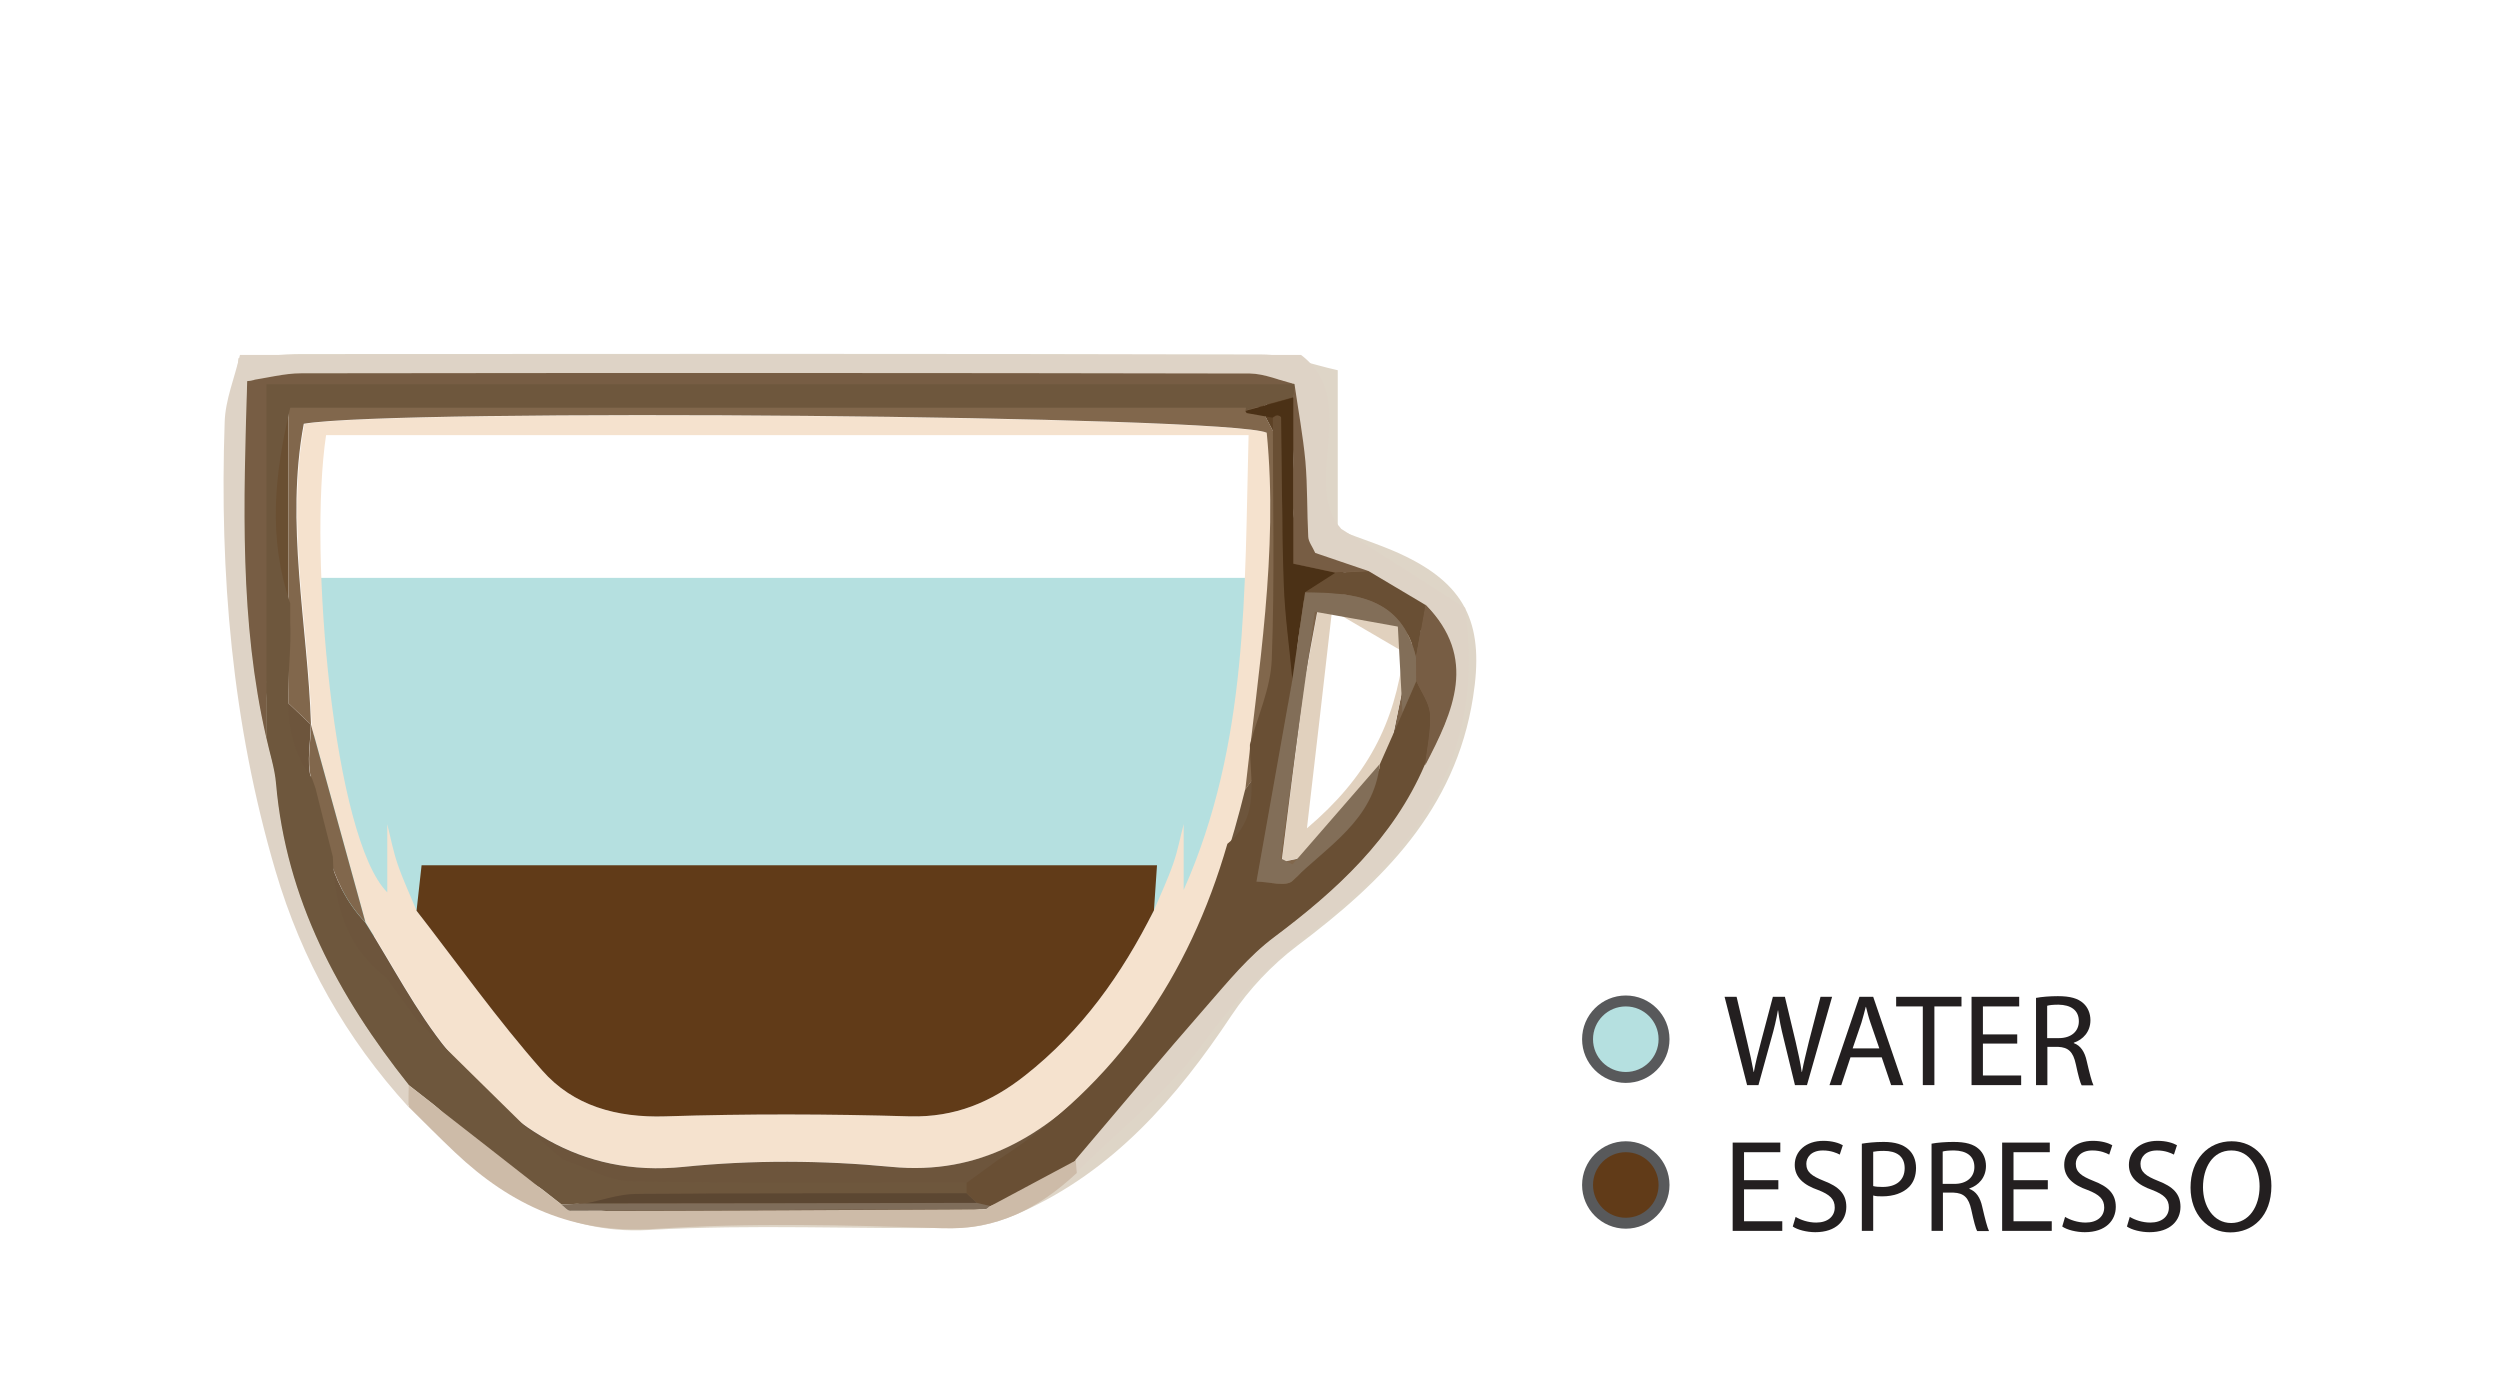 <?xml version="1.0" encoding="UTF-8"?>
<svg id="Layer_1" xmlns="http://www.w3.org/2000/svg" viewBox="0 0 114.39 63.01">
  <defs>
    <style>
      .cls-1, .cls-2 {
        fill: none;
      }

      .cls-3, .cls-2 {
        stroke: #58595b;
        stroke-miterlimit: 10;
        stroke-width: .5px;
      }

      .cls-3, .cls-4 {
        fill: #613b18;
      }

      .cls-5 {
        fill: #826e58;
      }

      .cls-6 {
        fill: #231f20;
      }

      .cls-7 {
        fill: #694f34;
      }

      .cls-8 {
        fill: #cdbba8;
      }

      .cls-9 {
        fill: #ded3c6;
      }

      .cls-10 {
        fill: #775d44;
      }

      .cls-11 {
        fill: #b5e0e0;
      }

      .cls-12 {
        fill: #f5e2ce;
      }

      .cls-13 {
        fill: #6e573d;
      }

      .cls-14 {
        fill: #81674c;
      }

      .cls-15 {
        fill: #5c4732;
      }

      .cls-16 {
        fill: #4b3116;
      }

      .cls-17 {
        fill: #e1d1be;
      }

      .cls-18 {
        fill: #6a4f32;
      }

      .cls-19 {
        fill: #ded5c7;
      }

      .cls-20 {
        fill: #7f6d5a;
      }

      .cls-21 {
        fill: #5d4226;
      }

      .cls-22 {
        fill: #6d553c;
      }

      .cls-23 {
        fill: #7c634a;
      }
    </style>
  </defs>
  <g>
    <path class="cls-11" d="M56.62,39.72c-.18.71-.31,1.44-.54,2.14-.29.85-.66,1.68-.99,2.51.05-.73.1-1.47.16-2.43H17.2c-.1.94-.18,1.69-.26,2.45-.33-.84-.7-1.67-.98-2.53-.23-.69-.36-1.43-.54-2.14-1.1-4.37-1.52-8.77-.95-13.28h43.55c-.49,4.66-.94,8.97-1.39,13.27Z"/>
    <path class="cls-12" d="M56.99,36.14c-1.2,4.86-2.98,9.42-6.56,13.09-2.65,2.71-5.54,4.56-9.64,4.16-3.13-.31-6.34-.33-9.47,0-4.84.5-8.08-1.95-10.83-5.34-1.45-1.79-2.52-3.89-3.76-5.85-.83-3.01-1.66-6.03-2.49-9.04,0,0,.02.01.02.01-.15-4.6-1.19-9.19-.33-13.77,4.19-.72,42.35-.38,44.06.41.54,5.46-.4,10.89-.98,16.33ZM17.72,37.71c.15.61.27,1.23.47,1.82.25.73.58,1.43.87,2.14,1.9,2.45,3.7,4.99,5.75,7.31,1.42,1.62,3.41,2.17,5.63,2.1,3.73-.12,7.47-.11,11.2,0,2.05.06,3.69-.64,5.25-1.86,2.6-2.04,4.45-4.65,5.91-7.57.3-.71.63-1.41.88-2.13.21-.59.32-1.21.48-1.81v3.01c2.98-6.72,2.78-13.71,2.97-20.81H14.92c-.82,5.45.35,18.48,2.8,20.92v-3.11Z"/>
    <path class="cls-19" d="M10.92,16.39c1.09-.08,1.98-.19,2.87-.19,14.65-.01,29.3-.02,43.94.02,1.12,0,2.25.45,3.48.72v7.3c1.19.46,2.2.77,3.13,1.23,2.83,1.39,3.57,3.23,3.06,6.44-.81,5.16-4.14,8.43-8.05,11.37-1.15.87-2.2,1.98-3,3.18-2.51,3.78-5.4,7.11-9.63,9.01-.87.39-1.86.7-2.79.71-4.74.07-9.5-.17-14.23.1-4.18.24-6.95-1.95-9.75-4.48-4.43-4-6.67-9.3-7.96-14.82-1.54-6.59-1.82-13.41-1.08-20.6ZM64.8,27.14c-.76-.48-1.49-1.02-2.29-1.44-.74-.39-1.55-.66-2.34-1,0-1.94.1-3.59-.04-5.22-.07-.81-.57-1.57-.87-2.36-.63-.12-1.27-.35-1.9-.35-14.4-.02-28.79-.02-43.19,0-.72,0-1.43.14-2.54.25.04,4.87-.43,9.56.46,14.24.35,1.83.7,3.67,1.05,5.5.82,6.22,3.78,11.27,8.45,15.38,2.8,2.46,5.91,3.78,9.77,3.46,3.14-.26,6.33-.29,9.47,0,4.22.39,7.48-1.36,10.24-4.15,1.79-1.81,3.19-4,4.77-6.02.45-.58.85-1.21,1.37-1.71,2.14-2.04,4.32-4.03,6.48-6.04,2.5-2.5,3.37-6.53,2.08-9.61-.32-.31-.65-.63-.97-.94Z"/>
    <path class="cls-22" d="M63.69,37.7c-2.16,2.01-4.34,4.01-6.48,6.04-.53.5-.92,1.13-1.37,1.71-1.58,2.02-2.97,4.22-4.77,6.02-2.77,2.79-6.02,4.54-10.24,4.15-3.13-.29-6.33-.26-9.47,0-3.86.32-6.97-.99-9.77-3.46-4.67-4.11-7.63-9.16-8.45-15.38-.14-1.2-.29-2.4-.43-3.6.16-.33.33-.67.49-1l1.04.99h-.02c-.01.8-.19,1.65,0,2.42.56,2.3.72,4.76,2.49,6.61,1.24,1.96,2.31,4.06,3.76,5.85,2.75,3.39,5.99,5.84,10.83,5.34,3.13-.32,6.34-.3,9.47,0,4.09.4,6.99-1.45,9.64-4.16,3.58-3.67,5.36-8.23,6.56-13.09.23-.37.57-.7.68-1.1.37-1.44.66-2.9.98-4.35.16.82.32,1.65.48,2.47-.24,2.46-1.7,4.84-.85,7.37.21.07.42.14.62.2.42-.54.84-1.08,1.26-1.61,1.13-1.49,2.25-2.99,3.38-4.48.43-.09.87-.19,1.42-.31-.47,1.26-.87,2.32-1.27,3.37Z"/>
    <path class="cls-14" d="M12.09,31.28c-.89-4.68-.42-9.37-.46-14.24,1.1-.11,1.82-.25,2.54-.25,14.4-.01,28.79-.02,43.19,0,.63,0,1.27.23,1.9.35l-.16.17c-1.4.13-2.79.36-4.19.37-4.83.05-9.66.02-14.49.02-9.29,0-18.58,0-28.15,0v13.45l-.17.13Z"/>
    <path class="cls-21" d="M59.12,33.16c-.16-.82-.32-1.65-.48-2.47.02-3.23.1-6.47.01-9.69-.02-.79-.61-1.56-.94-2.34.48-.31.95-.61,1.43-.92.48,2.74-.78,5.73.87,8.02,1.85.53,3.32.96,4.78,1.38.32.31.65.63.97.94-.38.38-.75.77-1.13,1.15,0,0,0,0,0,0-.87-2.21-1.35-2.4-5.08-1.72-.1,1.16-.21,2.42-.32,3.69-.04.65-.08,1.3-.12,1.95Z"/>
    <path class="cls-23" d="M64.64,29.24c.38-.38.75-.77,1.13-1.15,1.29,3.08.42,7.11-2.08,9.61.4-1.06.79-2.11,1.27-3.37-.55.12-.98.21-1.42.31.37-1.8.73-3.59,1.1-5.39Z"/>
    <path class="cls-14" d="M64.8,27.14c-1.47-.42-2.94-.85-4.78-1.38-1.66-2.29-.39-5.29-.87-8.02.02-.15,0-.29-.05-.43,0,0,.16-.17.16-.17.3.79.81,1.55.87,2.36.14,1.63.04,3.27.04,5.22.79.33,1.6.6,2.34,1,.79.42,1.53.95,2.29,1.44Z"/>
    <path class="cls-14" d="M12.71,33.18c.14,1.2.29,2.4.43,3.6-.35-1.83-.7-3.67-1.05-5.5l.17-.13c.15.68.3,1.35.45,2.03Z"/>
    <path class="cls-18" d="M12.71,33.18c-.15-.68-.3-1.35-.45-2.03v-13.45c9.57,0,18.86,0,28.15,0,4.83,0,9.66.03,14.49-.02,1.4-.01,2.79-.24,4.19-.37.05.14.07.28.05.43-.48.31-.95.61-1.43.92-14.75,0-29.51,0-44.51,0v13.53c-.16.33-.33.67-.49,1Z"/>
    <path class="cls-14" d="M13.2,32.18v-13.53h44.51c.33.78.92,1.55.94,2.34.09,3.23,0,6.46-.01,9.69-.32,1.45-.61,2.91-.98,4.35-.1.4-.44.74-.68,1.1.59-5.44,1.52-10.87.98-16.33-1.71-.79-39.87-1.13-44.06-.41-.86,4.58.18,9.17.33,13.77-.35-.33-.69-.66-1.04-.99Z"/>
    <path class="cls-17" d="M64.64,29.24c-.37,1.8-.73,3.59-1.1,5.39-1.13,1.49-2.25,2.99-3.38,4.48-.46.1-.91.2-1.51.33.36-2.87.7-5.56,1.04-8.25.21-1.11.41-2.21.59-3.18,2.04-.94,3.19.2,4.37,1.22,0,0,0,0,0,0ZM60.95,27.92c-.41,3.61-.75,6.54-1.15,9.98,2.76-2.34,4.02-4.79,4.43-8.06-.89-.52-1.76-1.03-3.28-1.92Z"/>
    <path class="cls-14" d="M59.68,31.2c-.34,2.69-.68,5.39-1.04,8.25.6-.13,1.06-.23,1.51-.33-.42.54-.84,1.08-1.26,1.61-.21-.07-.42-.14-.62-.2-.85-2.53.62-4.91.85-7.37.04-.65.08-1.3.12-1.95.15,0,.29,0,.44,0Z"/>
    <path class="cls-14" d="M14.23,33.16c.83,3.01,1.66,6.03,2.49,9.04-1.77-1.84-1.94-4.31-2.49-6.61-.19-.77-.01-1.62,0-2.43Z"/>
    <path class="cls-23" d="M59.68,31.2c-.15,0-.29,0-.44,0,.11-1.26.22-2.53.32-3.69,3.73-.68,4.22-.49,5.08,1.72-1.19-1.02-2.34-2.16-4.37-1.22-.18.97-.39,2.07-.59,3.18Z"/>
    <path class="cls-4" d="M19.06,41.67c.07-.64.14-1.28.23-2.08h33.65c-.06.82-.1,1.44-.14,2.06-1.46,2.92-3.31,5.53-5.91,7.57-1.55,1.22-3.2,1.91-5.25,1.86-3.73-.11-7.47-.12-11.2,0-2.22.07-4.21-.48-5.63-2.1-2.05-2.32-3.85-4.86-5.75-7.31Z"/>
    <g>
      <path class="cls-13" d="M25.71,55.12c-2.33-1.82-4.67-3.64-7-5.47-3.23-4.06-5.62-8.5-6.08-13.79-.06-.72-.3-1.42-.45-2.13v-16.16h47.09,0c-.03.2-.05.4-.08.6-.73.2-1.46.4-2.2.61l.02-.12H13.28c-.73,3.06-1.02,5.98,0,8.95,0,.28,0,.57,0,.85.11,2.41-.7,4.95.99,7.14.06.16.11.32.17.48.26,1.04.52,2.08.79,3.12.06,2.56.85,4.33,2.45,5.54.46.64.92,1.28,1.38,1.91,1.71,1.69,3.42,3.37,5.14,5.06.52.45,1.03.89,1.55,1.34,1.04.35,2.07.98,3.11,1,5.12.1,10.25.05,15.37.05,0,.16,0,.33,0,.49-5.04,0-10.09-.02-15.13.03-.77,0-1.55.28-2.32.44-.36.02-.71.04-1.07.05Z"/>
      <rect class="cls-1" y=".13" width="114.39" height="62.88"/>
      <path class="cls-7" d="M44.23,54.61c0-.16,0-.33,0-.49.49-.36.98-.72,1.47-1.07,5.37-3.45,8.71-8.37,10.46-14.44,1.54-1.24,1.02-2.94,1.03-4.53h0c.35-1.29.95-2.58,1-3.89.14-3.69.05-7.39.05-11.08.07-.04.14-.1.22-.11.06,0,.18.06.18.1.04,2.54.04,5.09.12,7.63.05,1.44.25,2.88.39,4.33-.53,2.97-1.05,5.94-1.65,9.28.55,0,1.37.25,1.65-.04,1.58-1.58,3.73-2.77,3.99-5.34.35-.78.69-1.57,1.04-2.35.21-.48.42-.97.63-1.45.22.5.6,1,.63,1.51.05.77-.13,1.56-.22,2.34-1.45,3.37-4.02,5.73-6.89,7.88-1.15.86-2.1,2.02-3.06,3.12-2.04,2.34-4.03,4.72-6.04,7.08-1.3.7-2.61,1.4-3.91,2.09-.2-.05-.41-.09-.61-.14-.16-.15-.31-.29-.47-.44Z"/>
      <path class="cls-10" d="M59.27,17.58H12.18v16.16c-1.22-5.31-1.04-10.67-.87-16.3.94-.14,1.72-.35,2.5-.35,14.47-.02,28.94-.02,43.41.01.68,0,1.36.32,2.04.48Z"/>
      <path class="cls-16" d="M59.18,18.19v7.61c.71.15,1.32.28,1.92.41-.46.3-.93.59-1.39.89-.19,1.32-.38,2.64-.58,3.96-.13-1.44-.34-2.88-.39-4.33-.09-2.54-.08-5.09-.12-7.63,0-.04-.12-.1-.18-.1-.08,0-.15.07-.22.11-.39-.07-.79-.14-1.18-.21l-.06-.1c.73-.2,1.46-.4,2.2-.61Z"/>
      <path class="cls-7" d="M65.22,27.66c-.14.81-.29,1.62-.43,2.42-.65-2.77-2.81-2.96-5.07-2.98.46-.3.93-.59,1.39-.89.52-.03,1.03-.05,1.55-.08.86.51,1.71,1.02,2.57,1.53Z"/>
      <path class="cls-10" d="M62.65,26.12c-.52.03-1.03.05-1.55.08-.6-.13-1.21-.26-1.92-.41v-7.61c.03-.2.05-.41.08-.61.17,1.18.4,2.35.5,3.54.1,1.14.07,2.3.13,3.45.01.23.19.45.32.74.79.27,1.62.55,2.44.83Z"/>
      <path class="cls-5" d="M64.17,32.6c-.06-1.21-.13-2.43-.21-3.93-1.37-.25-2.51-.45-3.8-.68-.56,4.03-1.07,7.65-1.57,11.28.18.09.36.19.55.28,1.33-1.53,2.66-3.06,3.99-4.59-.26,2.57-2.41,3.76-3.99,5.34-.29.29-1.1.04-1.65.04.59-3.34,1.12-6.31,1.65-9.28.19-1.32.38-2.64.58-3.96,2.26.02,4.43.21,5.07,2.98,0,.36,0,.71.01,1.07-.21.48-.42.97-.63,1.45Z"/>
      <path class="cls-9" d="M18.69,50.65c-2.86-3.14-4.87-6.68-6.09-10.82-1.98-6.74-2.56-13.57-2.32-20.52.03-1.01.45-2.01.7-3.07h48.55c2.75,2.08-.03,5.87,1.84,7.96,2.16,1.37,4.06,2.59,5.67,3.62.98,7-2.43,11.29-7.07,14.86-1.91,1.47-3.48,3.09-4.91,5.05-1.61,2.22-3.85,3.97-5.81,5.92-.02-.19-.03-.38-.05-.57,2.01-2.36,4-4.75,6.04-7.08.96-1.1,1.91-2.26,3.06-3.12,2.87-2.15,5.44-4.51,6.89-7.88,1.28-2.45,2.43-4.89,0-7.34-.86-.51-1.71-1.02-2.57-1.53-.82-.28-1.65-.56-2.44-.83-.13-.29-.31-.51-.32-.74-.06-1.15-.03-2.3-.13-3.45-.11-1.18-.33-2.36-.5-3.54h0c-.68-.16-1.36-.47-2.04-.48-14.47-.03-28.94-.03-43.41-.01-.78,0-1.56.22-2.5.35-.17,5.63-.36,10.99.87,16.3.16.71.39,1.41.45,2.13.46,5.29,2.84,9.73,6.08,13.79,0,.33,0,.66-.01.99Z"/>
      <path class="cls-8" d="M18.69,50.65c0-.33,0-.66.01-.99,2.33,1.82,4.67,3.64,7,5.47.13.1.26.28.4.28,6.34-.01,12.67-.04,19.01-.08.07,0,.13-.09.2-.14,1.3-.7,2.61-1.4,3.91-2.09.02.19.03.38.05.57-1.74,1.62-3.64,2.62-6.17,2.53-4.38-.15-8.79-.26-13.16.03-3.7.24-6.56-1.08-9.12-3.5-.72-.68-1.41-1.38-2.11-2.07Z"/>
      <path class="cls-10" d="M65.21,35c.08-.78.27-1.57.22-2.34-.04-.52-.41-1.01-.63-1.51,0-.36,0-.71-.01-1.07.14-.81.29-1.62.43-2.42,2.42,2.45,1.27,4.9,0,7.34Z"/>
      <path class="cls-15" d="M44.69,55.04c-5.97,0-11.95.02-17.92.03.77-.15,1.55-.43,2.32-.44,5.04-.04,10.09-.02,15.13-.03.16.15.31.29.47.44Z"/>
      <path class="cls-20" d="M44.69,55.04c.2.05.41.09.61.14-.07.05-.13.14-.2.14-6.33.03-12.67.06-19.01.08-.13,0-.26-.18-.4-.28.36-.02.71-.04,1.07-.05,5.97,0,11.95-.02,17.92-.03Z"/>
    </g>
  </g>
  <g>
    <g>
      <g>
        <circle class="cls-11" cx="74.39" cy="47.55" r="1.75"/>
        <circle class="cls-2" cx="74.39" cy="47.55" r="1.75"/>
      </g>
      <g>
        <path class="cls-6" d="M79.94,49.65l-1.03-4.04h.55l.48,2.04c.12.5.23,1.01.3,1.4h.01c.07-.4.19-.88.33-1.4l.54-2.04h.55l.49,2.05c.11.48.22.96.28,1.39h.01c.08-.44.2-.89.32-1.4l.53-2.04h.53l-1.15,4.04h-.55l-.51-2.1c-.13-.52-.21-.91-.26-1.32h-.01c-.07.4-.16.8-.31,1.32l-.58,2.1h-.55Z"/>
        <path class="cls-6" d="M84.67,48.38l-.42,1.27h-.54l1.37-4.04h.63l1.38,4.04h-.56l-.43-1.27h-1.43ZM85.99,47.97l-.4-1.16c-.09-.26-.15-.5-.21-.74h-.01c-.06.24-.13.49-.2.73l-.4,1.17h1.22Z"/>
        <path class="cls-6" d="M87.99,46.05h-1.23v-.44h2.99v.44h-1.24v3.6h-.53v-3.6Z"/>
        <path class="cls-6" d="M92.3,47.75h-1.57v1.46h1.75v.44h-2.27v-4.04h2.18v.44h-1.66v1.28h1.57v.43Z"/>
        <path class="cls-6" d="M93.16,45.66c.26-.05.64-.08,1-.08.56,0,.92.1,1.17.33.2.18.32.46.32.77,0,.53-.34.89-.76,1.03v.02c.31.11.5.4.59.82.13.56.23.95.31,1.11h-.54c-.07-.11-.16-.46-.27-.97-.12-.56-.34-.77-.81-.79h-.49v1.75h-.52v-3.99ZM93.68,47.5h.53c.56,0,.91-.31.91-.77,0-.52-.38-.75-.93-.76-.25,0-.43.02-.52.05v1.48Z"/>
      </g>
    </g>
    <g>
      <circle class="cls-3" cx="74.39" cy="54.22" r="1.75"/>
      <g>
        <path class="cls-6" d="M81.37,54.42h-1.57v1.46h1.75v.44h-2.27v-4.04h2.18v.44h-1.66v1.28h1.57v.43Z"/>
        <path class="cls-6" d="M82.16,55.68c.23.14.58.26.94.26.53,0,.85-.28.85-.69,0-.38-.22-.59-.76-.8-.66-.23-1.07-.58-1.07-1.15,0-.63.52-1.1,1.31-1.1.41,0,.71.1.89.2l-.14.43c-.13-.07-.4-.19-.77-.19-.55,0-.76.33-.76.61,0,.38.25.56.8.78.68.26,1.03.59,1.03,1.19,0,.62-.46,1.16-1.42,1.16-.39,0-.82-.11-1.03-.26l.13-.44Z"/>
        <path class="cls-6" d="M85.19,52.33c.25-.04.58-.08,1-.08.52,0,.89.12,1.13.34.22.19.35.49.35.85s-.11.65-.31.86c-.28.29-.73.44-1.23.44-.16,0-.3,0-.42-.04v1.62h-.52v-3.99ZM85.71,54.27c.11.03.26.04.43.04.63,0,1.01-.31,1.01-.86s-.38-.79-.95-.79c-.23,0-.4.02-.49.04v1.57Z"/>
        <path class="cls-6" d="M88.38,52.33c.26-.05.64-.08,1-.08.56,0,.92.1,1.17.33.2.18.32.46.32.77,0,.53-.34.89-.76,1.03v.02c.31.11.5.4.59.82.13.56.23.95.31,1.11h-.54c-.07-.11-.16-.46-.27-.97-.12-.56-.34-.77-.81-.79h-.49v1.75h-.52v-3.99ZM88.9,54.17h.53c.56,0,.91-.31.91-.77,0-.52-.38-.75-.93-.76-.25,0-.43.02-.52.05v1.48Z"/>
        <path class="cls-6" d="M93.7,54.42h-1.57v1.46h1.75v.44h-2.27v-4.04h2.18v.44h-1.66v1.28h1.57v.43Z"/>
        <path class="cls-6" d="M94.49,55.68c.23.14.58.26.94.26.53,0,.85-.28.85-.69,0-.38-.22-.59-.76-.8-.66-.23-1.07-.58-1.07-1.15,0-.63.52-1.1,1.31-1.1.41,0,.71.1.89.2l-.14.43c-.13-.07-.4-.19-.77-.19-.55,0-.76.33-.76.61,0,.38.25.56.8.78.68.26,1.03.59,1.03,1.19,0,.62-.46,1.16-1.42,1.16-.39,0-.82-.11-1.03-.26l.13-.44Z"/>
        <path class="cls-6" d="M97.45,55.68c.23.14.58.26.94.26.53,0,.85-.28.85-.69,0-.38-.22-.59-.76-.8-.66-.23-1.07-.58-1.07-1.15,0-.63.52-1.1,1.31-1.1.41,0,.71.1.89.2l-.14.43c-.13-.07-.4-.19-.77-.19-.55,0-.76.33-.76.61,0,.38.25.56.8.78.68.26,1.03.59,1.03,1.19,0,.62-.46,1.16-1.42,1.16-.39,0-.82-.11-1.03-.26l.13-.44Z"/>
        <path class="cls-6" d="M103.93,54.26c0,1.39-.85,2.13-1.88,2.13s-1.82-.83-1.82-2.05c0-1.28.8-2.12,1.88-2.12s1.82.85,1.82,2.04ZM100.8,54.32c0,.86.47,1.64,1.29,1.64s1.3-.76,1.3-1.68c0-.8-.42-1.64-1.29-1.64s-1.3.8-1.3,1.69Z"/>
      </g>
    </g>
  </g>
</svg>